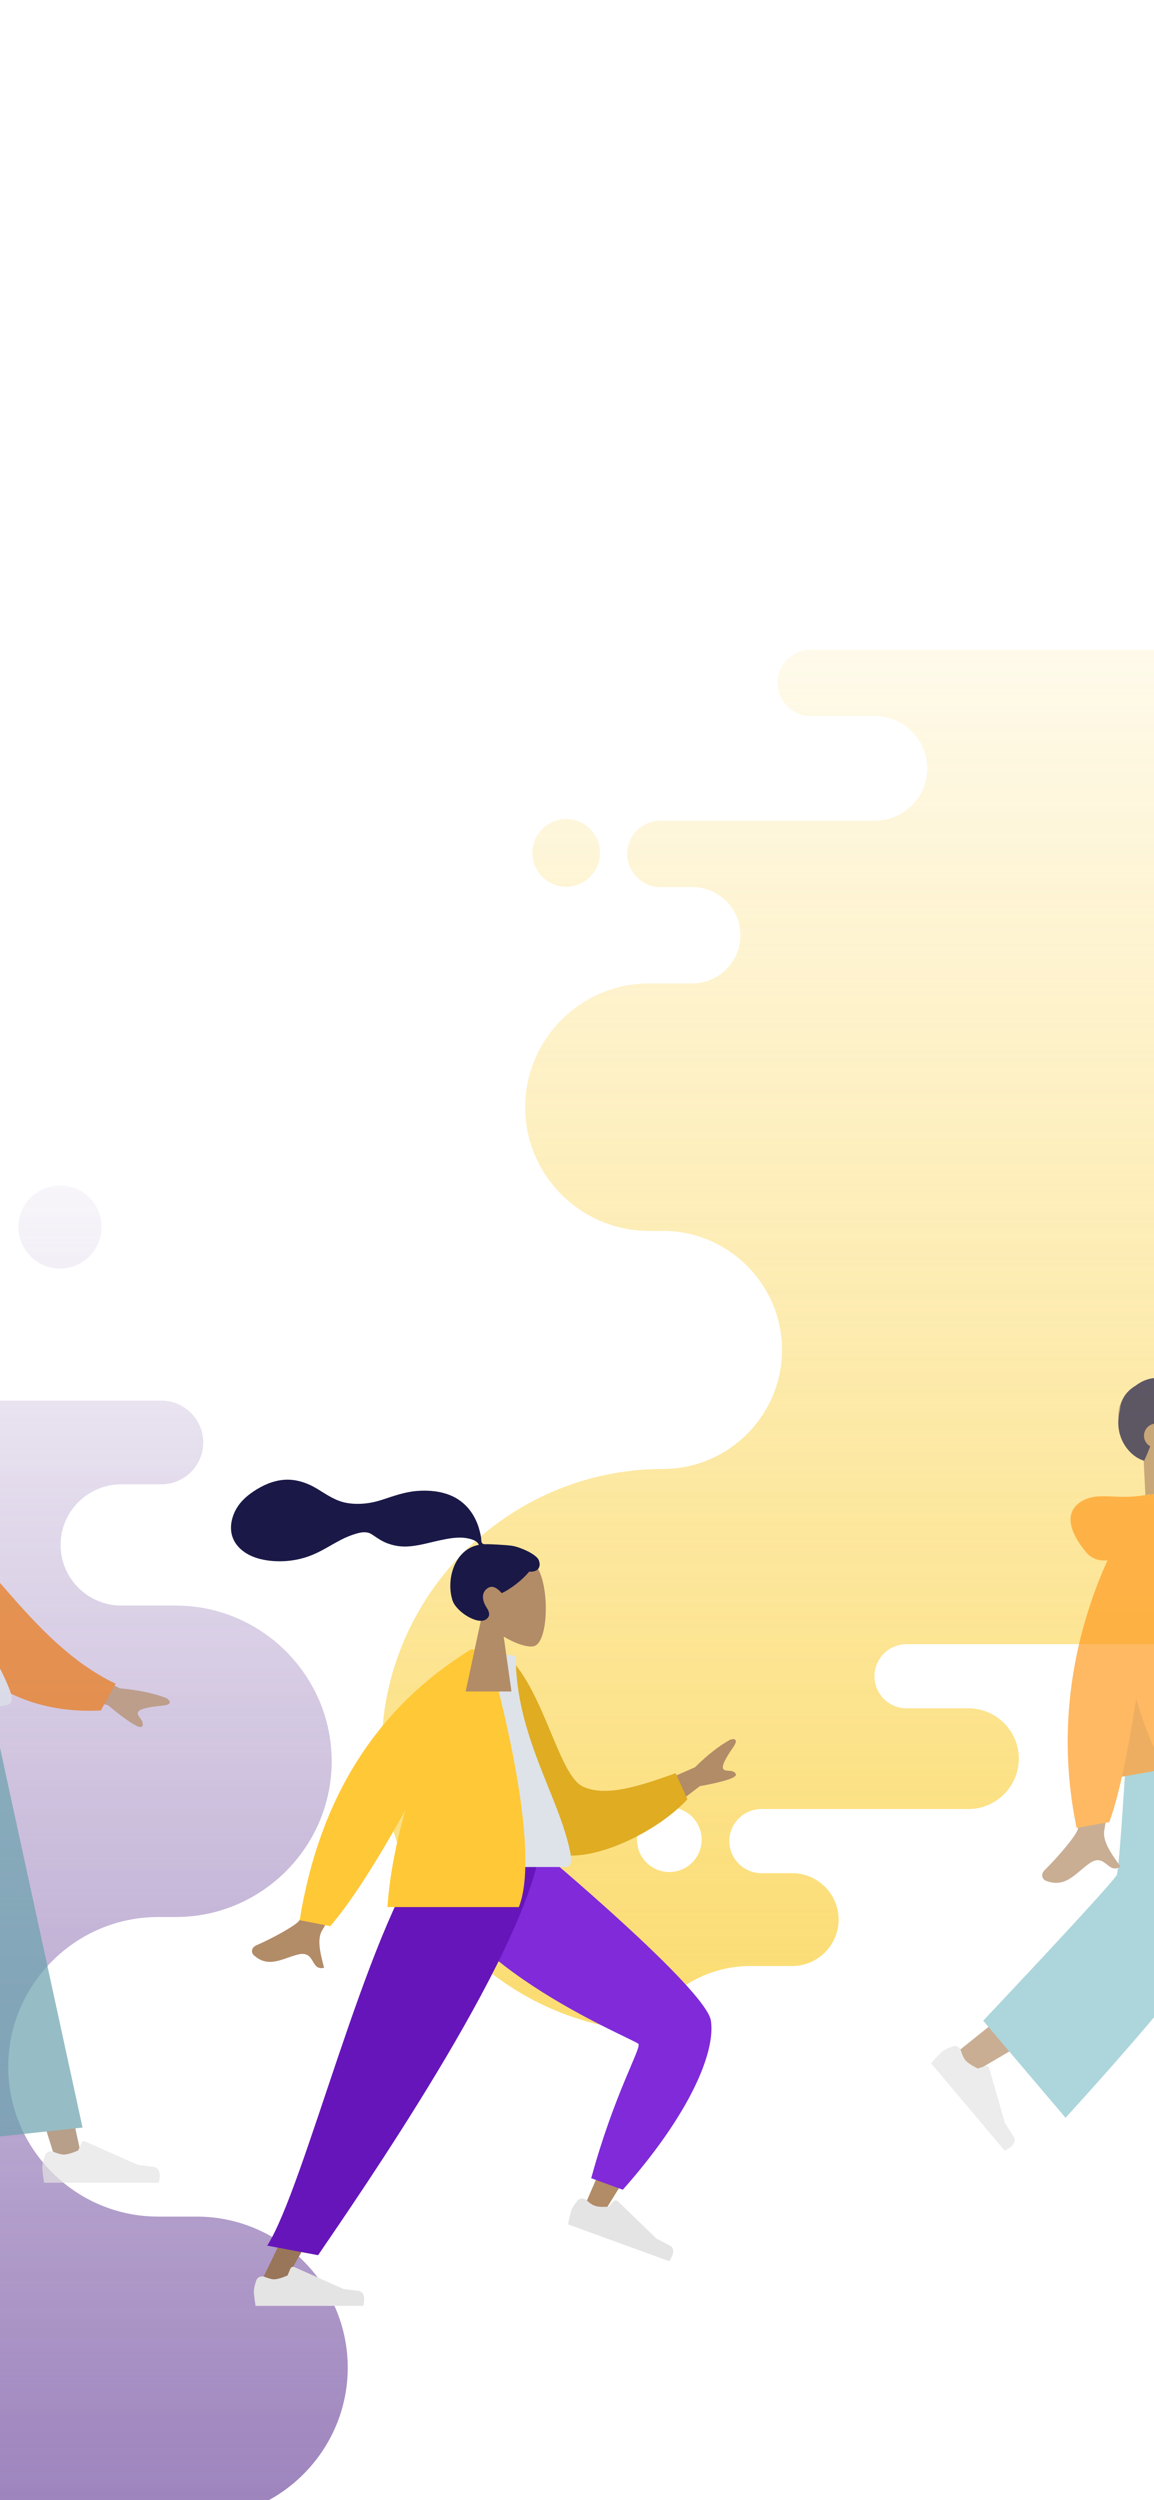 <svg width="375" height="812" viewBox="0 0 375 812" fill="none" xmlns="http://www.w3.org/2000/svg">
<rect x="0" y="0" width="375" height="812" fill="#333333" stroke="none"/>
<g id="ON_BG_1">
<g clip-path="url(#clip0)">
<path d="M0 0H375V812H0V0Z" fill="white"/>
<g id="Barra supeiror" opacity="0.8">
<path id="Fill 1" fill-rule="evenodd" clip-rule="evenodd" d="M215.456 659.95C165.161 659.95 124 618.8 124 568.52C124 518.227 165.161 477.09 215.456 477.09C236.724 477.09 254.123 459.696 254.123 438.435C254.123 417.175 236.724 399.78 215.456 399.78H210.858C188.746 399.78 170.655 381.692 170.655 359.588C170.655 337.483 188.746 319.396 210.858 319.396H224.968C233.574 319.396 240.617 312.355 240.617 303.753C240.617 295.15 233.574 288.109 224.968 288.109H214.6C208.653 288.109 203.802 283.247 203.802 277.315C203.802 271.37 208.666 266.521 214.6 266.521H284.336C293.672 266.521 301.307 258.888 301.307 249.554C301.307 240.222 293.672 232.589 284.336 232.589H263.485C257.538 232.589 252.687 227.727 252.687 221.795C252.687 215.85 257.55 211 263.485 211H560.054C567.802 211 574.152 217.349 574.152 225.095C574.152 232.841 567.802 239.189 560.054 239.189H538.673C526.49 239.189 516.524 249.151 516.524 261.331C516.524 273.512 526.49 283.474 538.673 283.474H630.244C637.992 283.474 644.343 289.822 644.343 297.568C644.343 305.314 638.005 311.662 630.244 311.662H616.713C605.473 311.662 596.289 320.857 596.289 332.08C596.289 343.315 605.487 352.497 616.713 352.497H635.131C663.985 352.497 687.596 376.101 687.596 404.944C687.596 433.787 663.985 457.391 635.131 457.391H629.123C601.366 457.391 578.662 480.088 578.662 507.835C578.662 535.583 601.366 558.28 629.123 558.28H642.125C670.107 558.28 693 581.165 693 609.14C693 637.114 670.107 660 642.125 660C497.349 659.95 360.233 659.95 215.456 659.95ZM596.001 239C603.733 239 610 232.732 610 225C610 217.268 603.733 211 596.001 211C588.269 211 582 217.268 582 225C582 232.732 588.269 239 596.001 239ZM184 288C190.085 288 195 283.071 195 277C195 270.916 190.071 266 184 266C177.916 266 173 270.928 173 277C172.988 283.071 177.916 288 184 288Z" fill="url(#paint0_linear)"/>
<path id="Fill 1_2" fill-rule="evenodd" clip-rule="evenodd" d="M-347.759 817.951C-396.285 817.951 -436 778.268 -436 729.78C-436 681.279 -396.285 641.608 -347.759 641.608C-327.238 641.608 -310.451 624.834 -310.451 604.33C-310.451 583.828 -327.238 567.053 -347.759 567.053H-352.195C-373.529 567.053 -390.985 549.61 -390.985 528.293C-390.985 506.976 -373.529 489.534 -352.195 489.534H-338.58C-330.278 489.534 -323.482 482.744 -323.482 474.448C-323.482 466.151 -330.278 459.361 -338.58 459.361H-348.585C-354.322 459.361 -359.003 454.672 -359.003 448.952C-359.003 443.219 -354.31 438.542 -348.585 438.542H-281.3C-272.292 438.542 -264.925 431.182 -264.925 422.18C-264.925 413.18 -272.292 405.82 -281.3 405.82H-301.418C-307.156 405.82 -311.837 401.131 -311.837 395.41C-311.837 389.677 -307.144 385 -301.418 385H-15.273C-7.797 385 -1.671 391.123 -1.671 398.592C-1.671 406.062 -7.797 412.185 -15.273 412.185H-35.902C-47.657 412.185 -57.273 421.792 -57.273 433.538C-57.273 445.284 -47.657 454.891 -35.902 454.891H52.45C59.926 454.891 66.053 461.013 66.053 468.483C66.053 475.953 59.938 482.075 52.45 482.075H39.394C28.55 482.075 19.688 490.942 19.688 501.765C19.688 512.6 28.563 521.454 39.394 521.454H57.165C85.004 521.454 107.785 544.217 107.785 572.033C107.785 599.848 85.004 622.611 57.165 622.611H51.368C24.587 622.611 2.681 644.499 2.681 671.258C2.681 698.016 24.587 719.905 51.368 719.905H63.913C90.912 719.905 113 741.975 113 768.952C113 795.93 90.912 818 63.913 818C-75.774 817.951 -208.071 817.951 -347.759 817.951ZM19.501 412C26.957 412 33 405.956 33 398.5C33 391.044 26.957 385 19.501 385C12.045 385 6 391.044 6 398.5C6 405.956 12.045 412 19.501 412ZM-378.5 459C-372.692 459 -368 454.295 -368 448.5C-368 442.693 -372.705 438 -378.5 438C-384.308 438 -389 442.704 -389 448.5C-389.012 454.295 -384.308 459 -378.5 459Z" fill="url(#paint1_linear)"/>
</g>
<path id="Fill 1 Copy" fill-rule="evenodd" clip-rule="evenodd" d="M248.241 966.951C199.715 966.951 160 927.268 160 878.78C160 830.279 199.715 790.608 248.241 790.608C268.762 790.608 285.549 773.834 285.549 753.33C285.549 732.828 268.762 716.053 248.241 716.053H243.805C222.471 716.053 205.015 698.61 205.015 677.293C205.015 655.976 222.471 638.534 243.805 638.534H257.42C265.722 638.534 272.518 631.744 272.518 623.448C272.518 615.151 265.722 608.361 257.42 608.361H247.415C241.678 608.361 236.997 603.672 236.997 597.952C236.997 592.219 241.69 587.542 247.415 587.542H314.7C323.708 587.542 331.075 580.182 331.075 571.18C331.075 562.18 323.708 554.82 314.7 554.82H294.582C288.844 554.82 284.163 550.131 284.163 544.41C284.163 538.677 288.856 534 294.582 534H580.727C588.203 534 594.329 540.123 594.329 547.592C594.329 555.062 588.203 561.185 580.727 561.185H560.098C548.343 561.185 538.727 570.792 538.727 582.538C538.727 594.284 548.343 603.891 560.098 603.891H648.45C655.926 603.891 662.053 610.013 662.053 617.483C662.053 624.953 655.938 631.075 648.45 631.075H635.394C624.55 631.075 615.688 639.942 615.688 650.765C615.688 661.6 624.563 670.454 635.394 670.454H653.165C681.005 670.454 703.785 693.217 703.785 721.033C703.785 748.848 681.005 771.611 653.165 771.611H647.368C620.587 771.611 598.681 793.499 598.681 820.258C598.681 847.016 620.587 868.905 647.368 868.905H659.913C686.912 868.905 709 890.975 709 917.952C709 944.93 686.912 967 659.913 967C520.226 966.951 387.929 966.951 248.241 966.951ZM615.501 561C622.957 561 629 554.956 629 547.5C629 540.044 622.957 534 615.501 534C608.045 534 602 540.044 602 547.5C602 554.956 608.045 561 615.501 561ZM217.5 608C223.308 608 228 603.295 228 597.5C228 591.693 223.295 587 217.5 587C211.692 587 207 591.704 207 597.5C206.988 603.295 211.692 608 217.5 608Z" fill="white"/>
<g id="humaaan-3" opacity="0.7">
<g id="Bottom/Skinny Jeans 1">
<path id="Leg" fill-rule="evenodd" clip-rule="evenodd" d="M-35.75 551.905L-3.356 633.51L18.371 702.501H26.95L-6.265 551.905L-35.75 551.905Z" fill="#997659"/>
<g id="Right Shoe">
<path id="shoe" fill-rule="evenodd" clip-rule="evenodd" d="M17.363 698.867C16.281 698.428 15.008 698.899 14.629 700.004C14.201 701.253 13.75 702.788 13.75 703.719C13.75 705.496 14.345 708.905 14.345 708.905C16.416 708.905 51.57 708.905 51.57 708.905C51.57 708.905 53.021 704.131 49.895 703.75C46.769 703.369 44.701 703.062 44.701 703.062L27.716 695.526C27.202 695.298 26.601 695.538 26.386 696.057L25.408 698.42C25.408 698.42 22.514 699.764 20.704 699.764C19.798 699.764 18.467 699.315 17.363 698.867Z" fill="#E4E4E4"/>
</g>
<path id="Pant" fill-rule="evenodd" clip-rule="evenodd" d="M-13.97 695.395L26.82 690.988L-3.41 551.905H-39.945L-13.97 695.395Z" fill="#69A1AC"/>
</g>
<g id="Body/Long Sleeve 1">
<path id="Skin" fill-rule="evenodd" clip-rule="evenodd" d="M39.004 548.343L15.639 536.822L13.055 548.917L35.04 553.787C42.033 559.561 45.773 561.823 46.26 560.572C46.67 559.518 46.061 558.706 45.5 557.958C45.062 557.375 44.654 556.831 44.78 556.242C45.068 554.896 48.983 554.342 52.722 553.975C56.46 553.607 55.097 552.158 54.065 551.506C49.903 549.92 44.883 548.865 39.004 548.343ZM-64.789 594.205C-63.567 590.02 -63.711 551.353 -63.711 551.353L-50.146 549.016C-50.146 549.016 -55.566 591.693 -56.13 594.346C-56.863 597.791 -53.831 602.075 -51.775 604.979C-51.457 605.429 -51.162 605.845 -50.908 606.22C-52.822 607.515 -54.018 606.569 -55.279 605.571C-56.702 604.445 -58.209 603.253 -60.926 605.15C-61.976 605.883 -62.948 606.702 -63.897 607.502C-67.175 610.265 -70.186 612.804 -75.246 610.797C-76.048 610.479 -77.137 608.94 -75.452 607.291C-71.256 603.182 -65.387 596.251 -64.789 594.205Z" fill="#B28B67"/>
<path id="Coat Back" fill-rule="evenodd" clip-rule="evenodd" d="M-35.202 487.773L-29.763 485.823C-5.787 500.103 8.841 533.078 37.57 546.846L32.77 555.527C-12.447 557.86 -30.832 517.734 -35.202 487.773Z" fill="#E87613"/>
<path id="Shirt" fill-rule="evenodd" clip-rule="evenodd" d="M-47.245 562.459C-47.245 562.459 -13.51 556.511 2.384 553.708C4.652 553.308 3.648 550.114 3.029 548.522C-4.111 530.149 -22.5 512.229 -27.279 485.126L-41.989 485.409C-50.477 506.51 -50.444 530.64 -47.245 562.459Z" fill="#DDE3E9"/>
</g>
</g>
<g id="humaaan-3 copy" opacity="0.7">
<g id="Head/Front">
<g id="Head">
<path id="Head_2" fill-rule="evenodd" clip-rule="evenodd" d="M380.671 477.375C385.455 478.751 389.824 478.864 391.593 477.866C396.029 475.363 391.804 457.842 386.279 451.969C380.754 446.096 361 448.184 363.687 462.034C364.619 466.841 367.732 470.519 371.584 473.169L372.882 499.039L388.151 494.948L380.671 477.375Z" fill="#B28B67"/>
</g>
<path id="Hair" fill-rule="evenodd" clip-rule="evenodd" d="M376.863 460.112C377.657 457.795 378.524 455.958 379.94 454.646C386.681 452.953 387.145 451.541 386.06 447.492C384.769 447.008 380.593 446.728 376.211 447.509C373.858 447.471 371.301 448.282 369.086 449.992C366.241 451.689 364.137 454.265 363.928 458.09C361.685 466.385 366.849 473.01 371.795 474.421C372.569 472.775 373.211 471.21 373.761 469.728C372.866 469.226 372.166 468.378 371.88 467.31C371.316 465.205 372.568 463.041 374.676 462.476C374.831 462.434 374.986 462.403 375.141 462.38C375.941 464.986 378.717 473.785 380.572 476.603C382.758 479.925 390.052 478.93 392.513 478.271C394.638 477.702 394.027 475.712 393.59 474.286C393.527 474.08 393.467 473.887 393.42 473.711C393.321 473.343 392.842 473.472 392.301 473.618C391.598 473.808 390.791 474.026 390.575 473.221C390.34 472.343 391.375 471.344 392.301 470.45C392.878 469.892 393.414 469.375 393.572 468.954C394.071 467.626 393.936 466.05 392.733 466.373C392.075 466.549 391.275 467.169 390.311 467.916C388.856 469.042 387.031 470.456 384.768 471.063C381.03 472.064 376.914 460.261 376.863 460.112Z" fill="#191847"/>
</g>
<g id="Bottom/Skinny Jeans 1_2">
<path id="Leg_2" fill-rule="evenodd" clip-rule="evenodd" d="M372.727 551.905C372.382 580.582 367.351 619.19 366.547 620.978C365.744 622.765 311.056 666.441 311.056 666.441L316.965 672.735C316.965 672.735 381.491 635.288 384.477 630.294C387.463 625.299 397.185 579.34 404.99 551.905H372.727Z" fill="#B28B67"/>
<g id="Left Shoe">
<path id="shoe_2" fill-rule="evenodd" clip-rule="evenodd" d="M312.225 665.975C311.865 664.862 310.679 664.189 309.585 664.61C308.349 665.086 306.88 665.728 306.164 666.327C304.796 667.469 302.555 670.114 302.555 670.114C303.886 671.693 326.483 698.496 326.483 698.496C326.483 698.496 331.09 696.533 329.374 693.905C327.657 691.277 326.564 689.503 326.564 689.503L321.449 671.714C321.293 671.173 320.72 670.867 320.181 671.037L317.736 671.809C317.736 671.809 314.841 670.466 313.678 669.087C313.098 668.398 312.589 667.102 312.225 665.975Z" fill="#E4E4E4"/>
</g>
<path id="Pant_2" fill-rule="evenodd" clip-rule="evenodd" d="M319.493 656.287L346.25 687.809C346.25 687.809 388.523 641.856 395.54 627.841C402.558 613.825 408.157 551.905 408.157 551.905H367.025C367.025 551.905 363.967 606.379 362.902 608.914C361.837 611.449 319.493 656.287 319.493 656.287Z" fill="#89C5CC"/>
</g>
<g id="Body/Long Sleeve 1_2">
<path id="Skin_2" fill-rule="evenodd" clip-rule="evenodd" d="M454.004 548.343L430.639 536.822L428.055 548.917L450.04 553.787C457.033 559.561 460.773 561.823 461.26 560.572C461.67 559.518 461.061 558.706 460.5 557.958C460.062 557.375 459.654 556.831 459.78 556.242C460.068 554.896 463.984 554.342 467.722 553.975C471.46 553.607 470.097 552.158 469.065 551.506C464.903 549.92 459.883 548.865 454.004 548.343ZM350.211 594.205C351.433 590.02 351.289 551.353 351.289 551.353L364.854 549.016C364.854 549.016 359.434 591.693 358.87 594.346C358.137 597.791 361.169 602.075 363.225 604.979C363.543 605.429 363.838 605.845 364.092 606.22C362.178 607.515 360.982 606.569 359.722 605.571C358.298 604.445 356.791 603.253 354.074 605.15C353.024 605.883 352.052 606.702 351.103 607.502C347.825 610.265 344.814 612.804 339.754 610.797C338.952 610.479 337.863 608.94 339.548 607.291C343.744 603.182 349.613 596.251 350.211 594.205Z" fill="#B28B67"/>
<path id="Shirt_2" fill-rule="evenodd" clip-rule="evenodd" d="M367.755 562.459C367.755 562.459 401.49 556.511 417.384 553.708C419.652 553.308 418.648 550.114 418.029 548.522C410.889 530.149 392.5 512.229 387.721 485.126L373.011 485.409C364.523 506.51 364.556 530.64 367.755 562.459Z" fill="#DDE3E9"/>
<path id="Coat Front" fill-rule="evenodd" clip-rule="evenodd" d="M359.895 506.761C357.258 507.035 354.715 506.361 352.757 503.945C345.862 495.442 346.837 489.919 352.128 487.227C355.037 485.747 358.042 485.877 361.639 486.033C364.583 486.161 367.924 486.306 371.934 485.599C372.322 485.53 372.68 485.494 373.01 485.487L377.808 484.92C377.808 484.92 408.601 546.78 403.801 570.126L364.574 577.043C363.286 582.785 361.922 587.837 360.493 591.785L349.849 593.662C342.186 556.897 351.188 525.981 359.895 506.761Z" fill="#FF9B21"/>
<path id="Shade" fill-rule="evenodd" clip-rule="evenodd" d="M364.573 577.043C366.262 569.51 367.818 560.79 369.215 551.821C371.932 560.947 375.373 569.988 379.234 574.458L364.573 577.043Z" fill="black" fill-opacity="0.1"/>
</g>
</g>
<g id="Group 62">
<path id="Leg_3" fill-rule="evenodd" clip-rule="evenodd" d="M139.319 600.792C140.437 616.044 212.456 660.945 212.876 662.204C213.157 663.044 190.46 715.303 190.46 715.303L196.755 717.748C196.755 717.748 231.568 662.402 229.78 656.505C227.22 648.062 173.902 600.955 173.902 600.955L139.319 600.792Z" fill="#B28B67"/>
<path id="Pant_3" fill-rule="evenodd" clip-rule="evenodd" d="M192.116 707.435L202.395 711.175C224.068 686.732 232.564 666.564 231.015 656.288C229.466 646.012 175.329 600.83 175.329 600.83L138.582 600.83C139.836 636.149 206.589 662.339 207.481 663.844C208.374 665.349 199.588 680.09 192.116 707.435Z" fill="#802ADA"/>
<g id="Right Show">
<path id="shoe_3" fill-rule="evenodd" clip-rule="evenodd" d="M190.602 714.598C189.73 713.817 188.37 713.823 187.639 714.738C186.878 715.689 186.036 716.85 185.746 717.647C185.172 719.222 184.597 722.435 184.597 722.435C186.426 723.101 217.458 734.395 217.458 734.395C217.458 734.395 220.279 730.629 217.642 729.287C215.005 727.945 213.279 727.009 213.279 727.009L200.764 714.916C200.359 714.524 199.711 714.544 199.331 714.96L197.746 716.695C197.746 716.695 194.758 716.956 193.161 716.375C192.393 716.096 191.413 715.324 190.602 714.598Z" fill="#E4E4E4"/>
</g>
<path id="Leg_4" fill-rule="evenodd" clip-rule="evenodd" d="M147.6 600.792L115.517 677.778L83.985 742.863H91.425L172.818 600.792H147.6Z" fill="#997659"/>
<path id="Pant_4" fill-rule="evenodd" clip-rule="evenodd" d="M86.833 729.342L103.364 732.441C116.145 713.659 169.635 636.644 175.5 600.792H138.699C119.114 626.71 99.016 710.249 86.833 729.342Z" fill="#6615BA"/>
<path id="Arm" fill-rule="evenodd" clip-rule="evenodd" d="M203.4 583.823L225.866 573.961C229.801 570.042 233.601 567.062 237.266 565.024C238.362 564.675 240.235 564.57 238.237 567.486C236.239 570.402 234.27 573.56 235.068 574.582C235.866 575.604 238.178 574.476 239.092 576.138C239.701 577.246 235.803 578.571 227.399 580.114L210.574 593.008L203.4 583.823Z" fill="#B28B67"/>
<path id="Arm_2" fill-rule="evenodd" clip-rule="evenodd" d="M112.575 586.539L125.28 589.059C112.503 612.859 105.651 625.473 104.724 626.901C102.638 630.114 104.584 636.003 105.303 639.104C100.793 640.154 102.571 633.368 96.864 634.785C91.654 636.078 87.236 639.397 82.378 634.921C81.781 634.371 81.344 632.651 83.38 631.768C88.454 629.57 95.949 625.455 97.164 623.857C98.822 621.678 103.959 609.239 112.575 586.539Z" fill="#B28B67"/>
<path id="Coat Back_2" fill-rule="evenodd" clip-rule="evenodd" d="M159.811 539.026L165.172 538.107C176.85 549.43 181.615 576.631 189.397 580.232C196.754 583.636 207.184 580.342 219.582 575.894L223.379 584.373C212.114 596.554 188.117 606.845 178.389 600.97C162.838 591.577 159.247 558.028 159.811 539.026Z" fill="#DFAC22"/>
<path id="Shirt_3" fill-rule="evenodd" clip-rule="evenodd" d="M136.44 606.37C136.44 606.37 168.685 606.37 183.878 606.37C186.045 606.37 185.637 603.241 185.323 601.663C181.707 583.443 167.59 563.802 167.59 537.867L153.907 535.722C142.589 553.916 138.675 576.316 136.44 606.37Z" fill="#DDE3E9"/>
<path id="Clothes Body" fill-rule="evenodd" clip-rule="evenodd" d="M125.9 619.384H168.601C176.868 598.503 158.442 535.722 158.442 535.722H153.18C142.95 553.969 127.899 589.243 125.9 619.384Z" fill="#FFC836"/>
<path id="Clothes Front" fill-rule="evenodd" clip-rule="evenodd" d="M153.024 535.722L155.493 535.722L156.28 540.017C135.207 583.592 118.888 612.114 107.323 625.581L97.38 623.635C103.785 583.93 122.333 554.626 153.024 535.722Z" fill="#FFC836"/>
<g id="Head/Front_2">
<g id="Head_3">
<path id="Head_4" fill-rule="evenodd" clip-rule="evenodd" d="M163.68 531.535C167.695 533.954 171.64 535.123 173.492 534.646C178.135 533.45 178.562 516.471 174.969 509.777C171.376 503.083 152.906 500.166 151.976 513.428C151.652 518.031 153.586 522.139 156.443 525.491L151.32 549.356H166.2L163.68 531.535Z" fill="#B28B67"/>
</g>
<path id="hair" fill-rule="evenodd" clip-rule="evenodd" d="M166.487 502.062C164.526 501.741 159.246 501.52 158.272 501.52C157.649 501.52 156.975 501.662 156.607 501.091C156.305 500.623 156.415 499.832 156.325 499.289C156.221 498.659 156.072 498.036 155.922 497.416C155.494 495.649 154.847 493.969 153.943 492.391C152.245 489.43 149.758 487.111 146.618 485.762C143.151 484.272 139.227 483.931 135.497 484.233C131.506 484.557 127.893 485.874 124.125 487.113C120.534 488.294 116.773 488.759 113.017 488.182C109.233 487.601 106.374 485.551 103.182 483.605C99.915 481.613 96.18 480.31 92.317 480.61C88.712 480.89 85.388 482.378 82.407 484.366C79.617 486.226 77.315 488.463 76.016 491.613C74.618 495.001 74.619 498.72 76.918 501.714C80.25 506.054 86.436 507.176 91.583 507.065C94.56 507 97.484 506.457 100.294 505.469C104.043 504.151 107.282 501.918 110.788 500.106C112.434 499.255 114.135 498.557 115.918 498.054C117.648 497.565 119.352 497.341 120.919 498.386C122.576 499.491 124.061 500.577 125.957 501.269C127.775 501.933 129.702 502.304 131.64 502.289C135.41 502.26 139.126 501.086 142.787 500.299C145.773 499.658 148.968 499.019 152.012 499.635C153.283 499.892 155.138 500.424 155.597 501.743C147.875 503.142 144.842 512.687 147.019 519.694C148.194 523.476 155.256 527.898 158.002 525.909C159.742 524.65 158.686 522.996 158.002 521.904C156.693 519.814 156.246 517.128 158.668 515.673C160.757 514.418 162.954 517.399 162.995 517.395C163.569 517.35 168.531 514.545 171.95 510.453C175.322 510.652 175.834 508.43 175.028 506.612C174.223 504.794 169.197 502.507 166.487 502.062Z" fill="#191847"/>
</g>
<g id="Left Shot">
<path id="shoe_4" fill-rule="evenodd" clip-rule="evenodd" d="M86.021 739.486C84.934 739.051 83.658 739.522 83.284 740.632C82.894 741.786 82.5 743.164 82.5 744.013C82.5 745.689 83.059 748.905 83.059 748.905C85.004 748.905 118.028 748.905 118.028 748.905C118.028 748.905 119.391 744.401 116.454 744.042C113.517 743.683 111.575 743.393 111.575 743.393L95.678 736.31C95.164 736.08 94.562 736.321 94.347 736.842L93.451 739.014C93.451 739.014 90.733 740.282 89.033 740.282C88.216 740.282 87.031 739.892 86.021 739.486Z" fill="#E4E4E4"/>
</g>
</g>
</g>
</g>
<defs>
<linearGradient id="paint0_linear" x1="408.5" y1="686" x2="408.5" y2="135" gradientUnits="userSpaceOnUse">
<stop stop-color="#FAD144"/>
<stop offset="1" stop-color="#FAD144" stop-opacity="0"/>
</linearGradient>
<linearGradient id="paint1_linear" x1="-161.5" y1="818" x2="-161.5" y2="350" gradientUnits="userSpaceOnUse">
<stop stop-color="#8464AC"/>
<stop offset="1" stop-color="#8464AC" stop-opacity="0"/>
</linearGradient>
<clipPath id="clip0">
<path d="M0 0H375V812H0V0Z" fill="white"/>
</clipPath>
</defs>
</svg>
